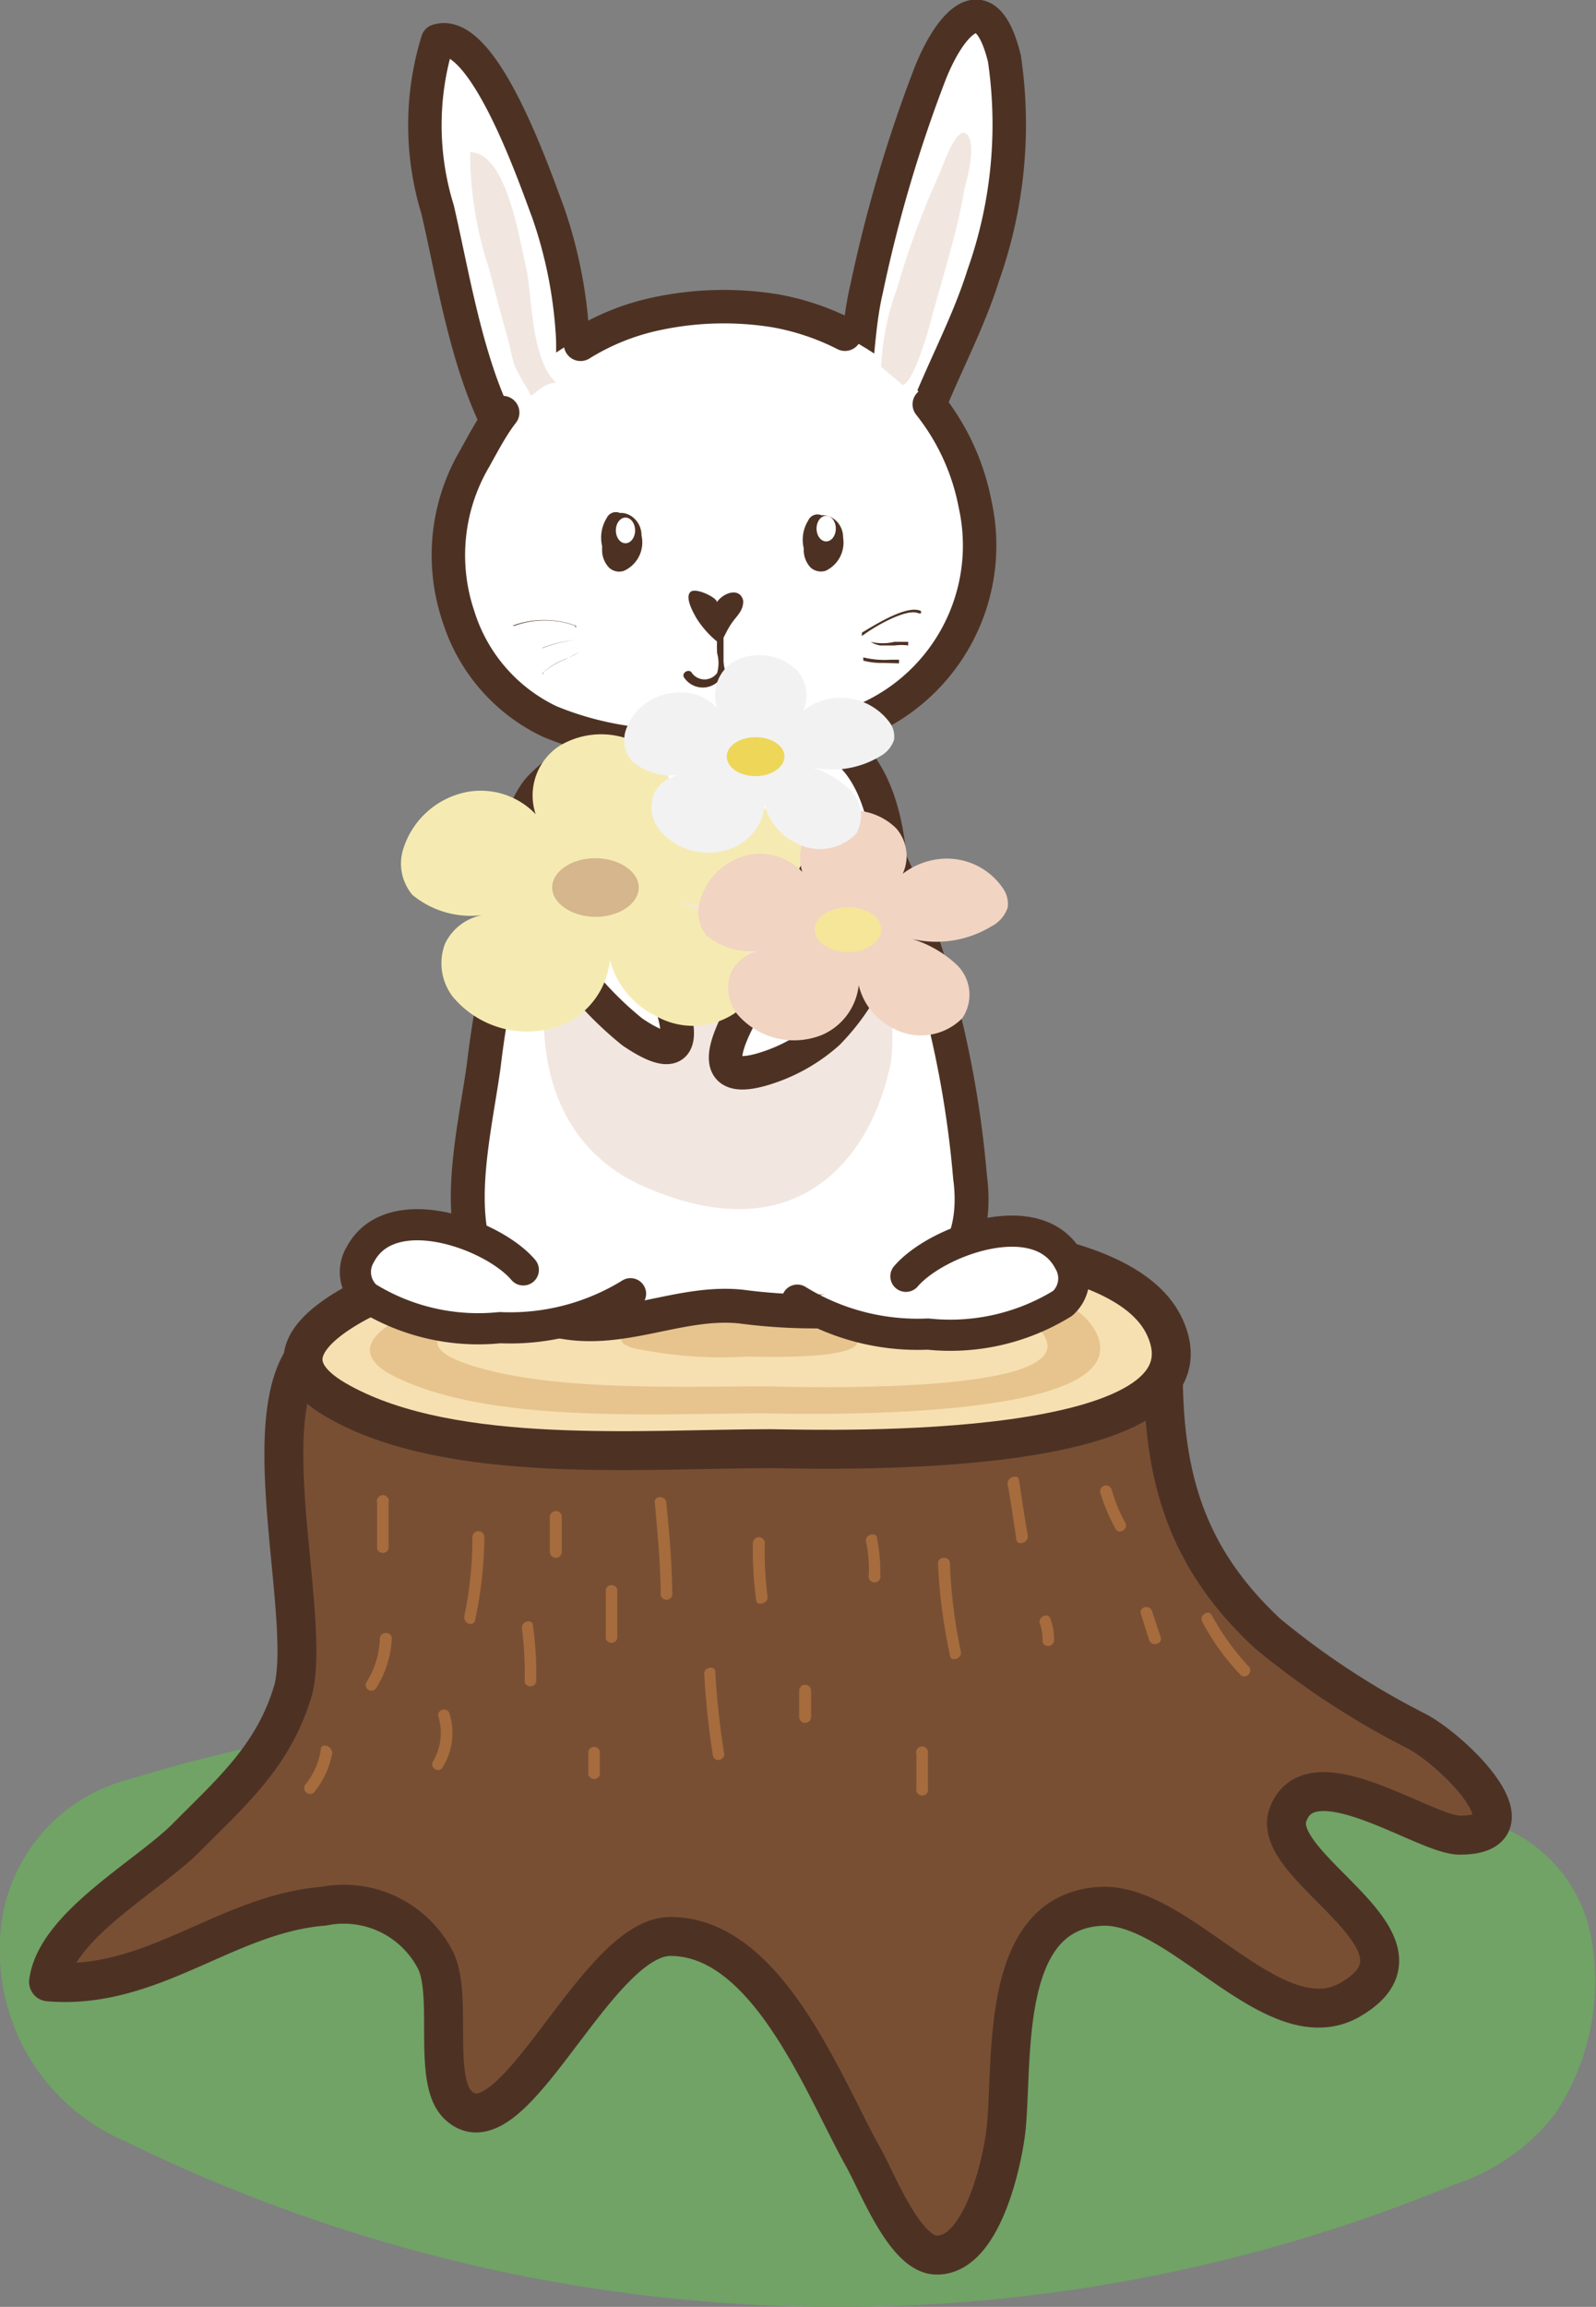 <svg xmlns="http://www.w3.org/2000/svg" viewBox="0 0 34.83 50.32"><rect x="0" y="0" width="34.83" height="50.32" fill="#808080" stroke="none"/><defs><style>.cls-1{fill:#70a365;}.cls-2{fill:#794f34;}.cls-12,.cls-2,.cls-3,.cls-7,.cls-9{stroke:#4d3224;stroke-linecap:round;stroke-linejoin:round;}.cls-2,.cls-3{stroke-width:0.85px;}.cls-3,.cls-5{fill:#f6e0b2;}.cls-4{fill:#e7c48d;}.cls-6{fill:#a66c3d;}.cls-10,.cls-12,.cls-7,.cls-9{fill:#fff;}.cls-7{stroke-width:0.74px;}.cls-8{fill:#f1e7e0;}.cls-9{stroke-width:0.73px;}.cls-11{fill:#4d3224;}.cls-12{stroke-width:0.68px;}.cls-13{fill:#f5ebb2;}.cls-14{fill:#d5b68d;}.cls-15{fill:#f1d4c2;}.cls-16{fill:#f5e69a;}.cls-17{fill:#f2f2f3;}.cls-18{fill:#eed658;}</style></defs><title>works-rabbitldpi</title><g id="圖層_2" data-name="圖層 2"><g id="作品"><path class="cls-1" d="M2.83,38.81A3.75,3.75,0,0,0,0,42.4a4.51,4.51,0,0,0,2.74,4.31,35.24,35.24,0,0,0,29,.94,4.57,4.57,0,0,0,2.19-1.53,5.22,5.22,0,0,0,.82-3.7,3.23,3.23,0,0,0-2.89-2.79C22.2,37.74,12.39,35.85,2.83,38.81Z"/><path class="cls-2" d="M7,29.25c-1.64,1.07-.2,5.81-.59,7.57C6,38.28,5.05,39.09,4.06,40.09c-.84.84-2.84,1.92-3,3.14,2.26.19,3.87-1.48,6-1.65a2.25,2.25,0,0,1,2.44,1.17c.39.76-.07,2.61.49,3.16,1.18,1.16,3-3.67,4.64-3.67,2.12,0,3.34,3.26,4.2,4.8.32.56.92,2.16,1.62,2.15,1,0,1.44-2.09,1.51-2.78.15-1.59-.15-4.78,2.14-4.83,1.74,0,3.78,3.06,5.43,2,2-1.23-1.86-2.84-1.42-4,.5-1.35,3,.46,3.75.45,1.66,0,0-1.73-.91-2.25a17.57,17.57,0,0,1-3.29-2.15c-2-1.86-2.32-3.83-2.27-6.22,0-.26-6.28-.44-9.39-.37l-6.3.13C9.16,29.2,7.47,28.92,7,29.25Z"/><path class="cls-3" d="M8.59,28c3.43-1.21,7.11-1.16,10.7-1,1.54.06,5.35.24,6.13,1.95,1.34,2.92-7.29,2.67-8.59,2.65-2.75,0-6.91.36-9.39-1-2.73-1.47,2.07-3,3.25-3.23Z"/><path class="cls-4" d="M9.73,28.32a28.87,28.87,0,0,1,9-.69c1.29,0,4.49.19,5.16,1.38,1.14,2-6.12,1.84-7.22,1.82-2.32,0-5.81.22-7.9-.73-2.3-1,1.73-2.07,2.72-2.24Z"/><path class="cls-5" d="M10.88,28.56a30.5,30.5,0,0,1,7.54-.41c1.09,0,3.77.14,4.33.93,1,1.35-5.12,1.18-6,1.16-1.94,0-4.86.12-6.62-.51-1.93-.7,1.44-1.36,2.27-1.47Z"/><path class="cls-4" d="M14.13,28.94A12.28,12.28,0,0,1,17,28.78c.42,0,1.46.06,1.68.37.37.52-2,.45-2.33.44a9.41,9.41,0,0,1-2.56-.19c-.75-.27.55-.53.88-.57Z"/><path class="cls-6" d="M14.54,32.78c0-.16-.27-.17-.25,0,.06.65.12,1.3.13,1.95a.13.13,0,1,0,.25,0C14.66,34.08,14.61,33.43,14.54,32.78Z"/><path class="cls-6" d="M15.8,38.23a17.21,17.21,0,0,1-.19-1.76c0-.16-.27-.1-.24.06a17.41,17.41,0,0,0,.19,1.77C15.6,38.46,15.84,38.39,15.8,38.23Z"/><path class="cls-6" d="M16.69,33.66a.13.13,0,0,0-.26,0,8.46,8.46,0,0,0,.07,1.23c0,.16.27.09.25-.06A7.65,7.65,0,0,1,16.69,33.66Z"/><path class="cls-6" d="M17.44,36.88v.57a.13.13,0,0,0,.26,0v-.57A.13.13,0,0,0,17.44,36.88Z"/><path class="cls-6" d="M19.14,33.56c0-.16-.28-.09-.24.07a2.92,2.92,0,0,1,.06.72.13.13,0,1,0,.25,0A3.52,3.52,0,0,0,19.14,33.56Z"/><path class="cls-6" d="M20,38.27V39a.13.13,0,1,0,.25,0v-.75A.13.13,0,1,0,20,38.27Z"/><path class="cls-6" d="M20.73,34.1c0-.16-.26-.16-.26,0a12,12,0,0,0,.26,2c0,.16.27.09.24-.07A11.2,11.2,0,0,1,20.73,34.1Z"/><path class="cls-6" d="M22.24,32.3c0-.16-.27-.09-.25.07.07.4.13.8.19,1.2,0,.16.27.09.25-.07C22.36,33.1,22.3,32.7,22.24,32.3Z"/><path class="cls-6" d="M22.92,35.3c-.07-.15-.29,0-.22.13a1,1,0,0,1,.05.38.13.13,0,0,0,.25,0A1.24,1.24,0,0,0,22.92,35.3Z"/><path class="cls-6" d="M24.56,33.22a3.3,3.3,0,0,1-.3-.73.13.13,0,0,0-.25.07,4.45,4.45,0,0,0,.33.78C24.41,33.49,24.63,33.36,24.56,33.22Z"/><path class="cls-6" d="M25.33,35.71l-.19-.57c-.05-.15-.3-.09-.24.07l.18.57C25.14,35.93,25.38,35.86,25.33,35.71Z"/><path class="cls-6" d="M27.25,36.35a5.39,5.39,0,0,1-.8-1.11c-.07-.15-.28,0-.22.12a5.11,5.11,0,0,0,.84,1.17C27.18,36.65,27.36,36.47,27.25,36.35Z"/><path class="cls-6" d="M8.23,32.78v1a.13.13,0,0,0,.25,0v-1A.13.13,0,1,0,8.23,32.78Z"/><path class="cls-6" d="M8.29,35.74a1.89,1.89,0,0,1-.29.95.12.12,0,0,0,.21.13,2.21,2.21,0,0,0,.34-1.08C8.55,35.58,8.3,35.58,8.29,35.74Z"/><path class="cls-6" d="M7,38.17a1.55,1.55,0,0,1-.34.76.13.13,0,0,0,.18.18,1.85,1.85,0,0,0,.41-.87C7.25,38.08,7,38,7,38.17Z"/><path class="cls-6" d="M9.8,37.35a.13.13,0,0,0-.24.07,1.22,1.22,0,0,1-.11,1c-.08.14.13.27.21.13A1.42,1.42,0,0,0,9.8,37.35Z"/><path class="cls-6" d="M12.84,38.2v.51a.13.13,0,0,0,.25,0V38.2A.13.13,0,0,0,12.84,38.2Z"/><path class="cls-6" d="M13.22,34.67v1.07a.13.13,0,0,0,.25,0V34.67A.13.13,0,0,0,13.22,34.67Z"/><path class="cls-6" d="M10.31,33.53a8.42,8.42,0,0,1-.18,1.74c0,.16.21.22.24.06a9,9,0,0,0,.2-1.8A.13.13,0,0,0,10.31,33.53Z"/><path class="cls-6" d="M11.63,35.46c0-.16-.26-.1-.24.06a7.65,7.65,0,0,1,.06,1.17.13.13,0,0,0,.25,0A7.19,7.19,0,0,0,11.63,35.46Z"/><path class="cls-6" d="M12,33.09v.76a.13.13,0,0,0,.26,0v-.76A.13.13,0,0,0,12,33.09Z"/><path class="cls-7" d="M13.08,15.84c-.12,0-.49.82-.54.91a16.2,16.2,0,0,0-1.13,2.56,20.81,20.81,0,0,0-.85,3.91c-.27,2-1.16,5,1.61,5.59,1.39.31,2.65-.45,4-.31a12.25,12.25,0,0,0,2.42.08c1.74-.15,2.82-1.1,2.58-2.9a22.63,22.63,0,0,0-1.38-6.09,18,18,0,0,0-.92-1.87c-.16-.27-1-2-1.32-2Z"/><path class="cls-8" d="M18.23,19.13a3.52,3.52,0,0,0-3.46-1.77c-1.73.39-2.6,2.21-2.83,3.82-.28,1.89.18,3.78,2,4.65,3.37,1.55,5.08-.48,5.51-2.7A5.45,5.45,0,0,0,18.23,19.13Z"/><path class="cls-9" d="M18.53,9c.2-.88.17-1.8.38-2.69A30.65,30.65,0,0,1,20.3,1.6c.43-1.08,1.21-2,1.62-.32A9.84,9.84,0,0,1,21.46,6c-.51,1.63-1.54,3.13-1.75,4.83Z"/><path class="cls-9" d="M11.27,9.92c-1-1.41-1.33-3.67-1.72-5.35a6.24,6.24,0,0,1,0-3.68c1-.32,2.13,3,2.41,3.74a9.93,9.93,0,0,1,.53,2.6c.06.68-.15,2,.42,2.46Z"/><ellipse class="cls-10" cx="15.59" cy="11.58" rx="5.68" ry="4.9"/><path class="cls-8" d="M11.46,8.4A3.84,3.84,0,0,1,11.24,8c-.07-.19-.1-.4-.15-.59-.16-.54-.29-1.08-.44-1.62a8,8,0,0,1-.39-2.47c.8,0,1.08,1.93,1.22,2.51s.09,2,.66,2.52c-.24,0-.38.17-.55.28C11.55,8.56,11.51,8.48,11.46,8.4Z"/><path class="cls-8" d="M19.23,8a5.67,5.67,0,0,1,.35-1.72,18.21,18.21,0,0,1,.9-2.44c.09-.2.4-1.13.62-.91s0,1-.05,1.18c-.17,1-.47,1.9-.72,2.83-.08.32-.39,1.39-.63,1.46Z"/><path class="cls-9" d="M20.28,8.82a5,5,0,0,1,1,2.18,4.14,4.14,0,0,1-2.63,4.79c-.35.13-.71.27-1.07.39"/><path class="cls-9" d="M12.67,7.51a5.15,5.15,0,0,1,1.68-.67,7,7,0,0,1,2.57-.06,5.45,5.45,0,0,1,1.52.51"/><path class="cls-9" d="M13.63,16.19A7,7,0,0,1,12,15.74a3.79,3.79,0,0,1-2-2.31A4.16,4.16,0,0,1,10.36,10c.2-.36.39-.72.61-1"/><path class="cls-9" d="M13,16.14c-.25.26-1.08.84-1.29,1.13a2.1,2.1,0,0,0-.25,2,7.59,7.59,0,0,0,2.34,3.24c1.74,1.18.71-1.05.33-1.86"/><path class="cls-9" d="M17.81,18.88a7.34,7.34,0,0,1-.92,2.06c-.34.6-2.11,3-.14,2.35a3.71,3.71,0,0,0,1.32-.76,4.8,4.8,0,0,0,1.37-3.29c0-1.08-.3-2.79-1.49-3.15"/><path class="cls-10" d="M15.47,15.93a.25.25,0,0,0-.07.22.08.08,0,1,0,.15,0,.42.42,0,0,1,0-.12C15.63,16,15.53,15.87,15.47,15.93Z"/><path class="cls-11" d="M18.4,11.73c0-.32-.26-.51-.47-.49a.22.22,0,0,0-.29.11.8.8,0,0,0-.1.61V12a.56.56,0,0,0,.15.38.34.34,0,0,0,.33.07A.68.68,0,0,0,18.4,11.73Z"/><path class="cls-11" d="M14,11.68c0-.31-.26-.51-.47-.49a.22.22,0,0,0-.29.11.81.81,0,0,0-.1.61V12a.55.55,0,0,0,.15.38.32.32,0,0,0,.33.07A.68.68,0,0,0,14,11.68Z"/><path class="cls-11" d="M16.43,14.68c-.07.08-.12.15-.24.16a.32.32,0,0,1-.35-.17.79.79,0,0,1-.05-.3c0-.14,0-.29,0-.43a.07.07,0,0,0-.14,0,3,3,0,0,0,0,.31.78.78,0,0,1,0,.43.34.34,0,0,1-.55,0c-.06-.11-.24,0-.17.1a.49.49,0,0,0,.7.12.51.51,0,0,0,.16-.17.37.37,0,0,0,.13.15.52.52,0,0,0,.73-.1C16.64,14.72,16.51,14.59,16.43,14.68Z"/><path class="cls-11" d="M16.22,13.11c0,.22-.14.32-.25.48s-.17.31-.25.46a2.1,2.1,0,0,1-.53-.58c-.06-.11-.24-.42-.13-.55s.63.14.58.22C15.8,12.91,16.16,12.81,16.22,13.11Z"/><path class="cls-11" d="M18.81,13.85s0,0,0,0,0,0,0-.05l0,0c.3-.18,1-.62,1.29-.47a0,0,0,0,1,0,.05,0,0,0,0,1-.05,0c-.26-.13-1,.31-1.22.48h-.05Z"/><path class="cls-11" d="M19.28,14.46a1.52,1.52,0,0,1-.44-.05,0,0,0,0,1,0-.07,2,2,0,0,0,.6.05h.18a0,0,0,0,1,0,.08Z"/><path class="cls-11" d="M19.21,14.08A.58.58,0,0,1,19,14a0,0,0,0,1,0,0s0,0,0,0a1.11,1.11,0,0,0,.52,0l.3,0a0,0,0,1,1,0,.08,1,1,0,0,0-.29,0Z"/><path class="cls-11" d="M12.55,13.65h0a1.93,1.93,0,0,0-1.32,0s0,0-.05,0,0,0,0,0a2,2,0,0,1,1.39,0,0,0,0,0,1,0,.05Z"/><path class="cls-11" d="M11.83,14.14s0,0,0,0a0,0,0,0,1,0,0,3,3,0,0,1,.71-.18,0,0,0,0,1,0,0s0,0,0,0a2.86,2.86,0,0,0-.7.17Z"/><path class="cls-11" d="M11.85,14.73h0a0,0,0,0,1,0-.06,1.67,1.67,0,0,1,.49-.29l.31-.16a0,0,0,0,1,0,0s0,0,0,0a3.18,3.18,0,0,1-.32.16,1.54,1.54,0,0,0-.47.28Z"/><path class="cls-11" d="M16,13.06c-.07.06,0,.17.11.1a.13.13,0,0,0,0-.1C16.15,13,16,13,16,13.06Z"/><ellipse class="cls-10" cx="13.65" cy="11.57" rx="0.21" ry="0.28"/><ellipse class="cls-10" cx="18.03" cy="11.53" rx="0.21" ry="0.28"/><path class="cls-12" d="M13.76,28.22a5,5,0,0,1-2.85.74A4.62,4.62,0,0,1,8,28.29a.73.73,0,0,1-.14-.92c.66-1.26,2.9-.45,3.56.33"/><path class="cls-12" d="M17.4,28.36a5,5,0,0,0,2.85.74,4.67,4.67,0,0,0,2.94-.67.73.73,0,0,0,.14-.92c-.66-1.26-2.89-.45-3.56.33"/><path class="cls-13" d="M9,19.52a2,2,0,0,0,1.6.43,1.13,1.13,0,0,0-.89.64,1.2,1.2,0,0,0,.17,1.15,2.11,2.11,0,0,0,2.43.6,1.72,1.72,0,0,0,1-1.4,1.9,1.9,0,0,0,1,1.22,1.64,1.64,0,0,0,2-.29A1.19,1.19,0,0,0,16,20.35a3.11,3.11,0,0,0-1.21-.67,3.06,3.06,0,0,0,2.26-.35.93.93,0,0,0,.46-.54.71.71,0,0,0-.12-.54,2,2,0,0,0-1.69-.85,2,2,0,0,0-1.16.44,1.25,1.25,0,0,0-.2-1.33,1.76,1.76,0,0,0-2.13-.24,1.29,1.29,0,0,0-.52,1.49,1.66,1.66,0,0,0-1.47-.49A1.82,1.82,0,0,0,8.8,18.52,1.06,1.06,0,0,0,9,19.52Z"/><path class="cls-14" d="M12.05,19.36c0-.35.42-.64.94-.64s.95.29.95.64S13.51,20,13,20,12.05,19.71,12.05,19.36Z"/><path class="cls-15" d="M15.41,20.4a1.52,1.52,0,0,0,1.22.33.88.88,0,0,0-.68.49.93.93,0,0,0,.13.89,1.63,1.63,0,0,0,1.87.46,1.34,1.34,0,0,0,.79-1.08,1.42,1.42,0,0,0,.75.94A1.27,1.27,0,0,0,21,22.21.91.91,0,0,0,20.83,21a2.49,2.49,0,0,0-.93-.52,2.31,2.31,0,0,0,1.73-.27.72.72,0,0,0,.36-.41.59.59,0,0,0-.1-.42,1.48,1.48,0,0,0-1.29-.65,1.6,1.6,0,0,0-.9.33.92.92,0,0,0-.15-1,1.36,1.36,0,0,0-1.64-.19,1,1,0,0,0-.4,1.15,1.27,1.27,0,0,0-1.13-.38,1.41,1.41,0,0,0-1.1,1A.82.82,0,0,0,15.41,20.4Z"/><path class="cls-16" d="M17.78,20.28c0-.27.32-.49.73-.49s.72.22.72.49-.32.49-.72.49S17.78,20.55,17.78,20.28Z"/><path class="cls-17" d="M13.8,16.61a1.34,1.34,0,0,0,1.06.29.75.75,0,0,0-.59.42.8.8,0,0,0,.11.77,1.4,1.4,0,0,0,1.62.4,1.14,1.14,0,0,0,.69-.93,1.27,1.27,0,0,0,.65.81,1.1,1.1,0,0,0,1.35-.19.8.8,0,0,0-.19-1,2.16,2.16,0,0,0-.8-.45,2,2,0,0,0,1.5-.23.64.64,0,0,0,.31-.36.52.52,0,0,0-.08-.36,1.33,1.33,0,0,0-1.9-.28.82.82,0,0,0-.14-.88A1.17,1.17,0,0,0,16,14.44a.86.86,0,0,0-.35,1,1.1,1.1,0,0,0-1-.32,1.21,1.21,0,0,0-1,.83A.7.7,0,0,0,13.8,16.61Z"/><path class="cls-18" d="M15.86,16.5c0-.23.28-.42.63-.42s.63.19.63.42-.28.43-.63.43S15.86,16.74,15.86,16.5Z"/></g></g></svg>